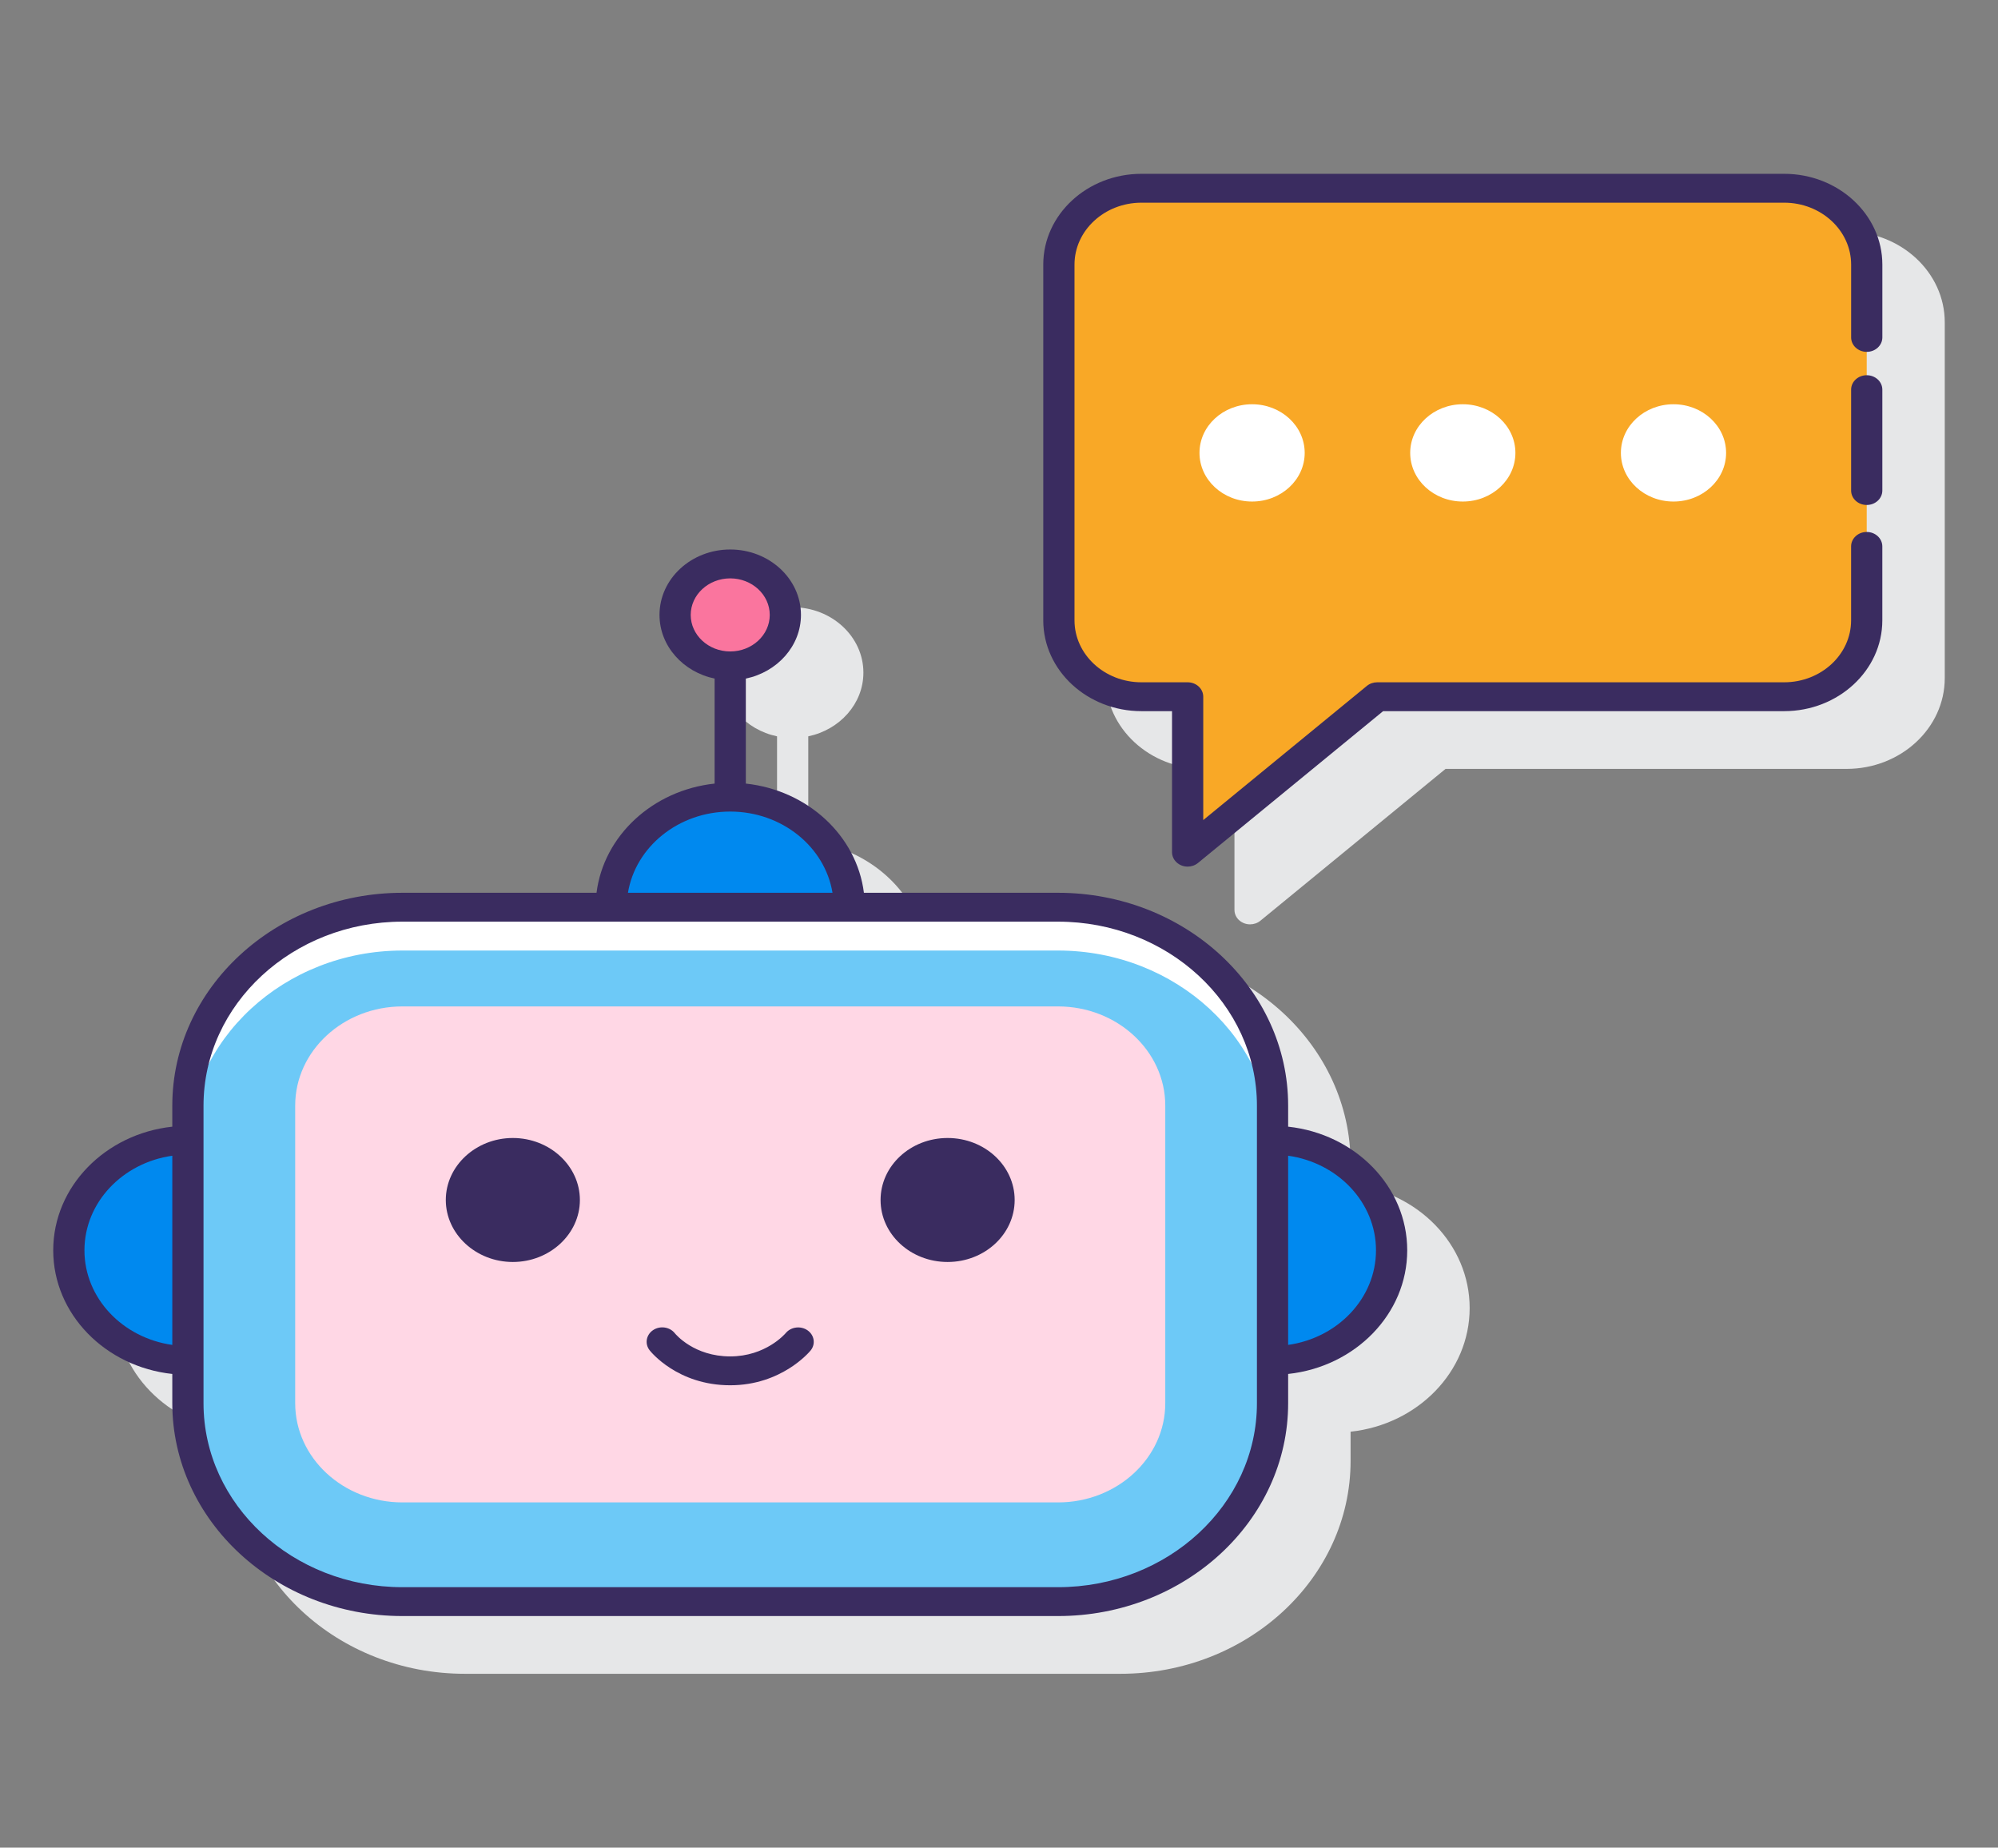 <svg width="252" height="233" viewBox="0 0 252 233" fill="none" xmlns="http://www.w3.org/2000/svg">
<rect x="0" y="0" width="252" height="233" fill="#808080" stroke="none"/>
<path d="M170.344 149.366V146.71C170.344 131.911 157.323 119.869 141.317 119.869H116.837C115.932 112.663 109.738 106.936 101.944 106.099V92.858C105.917 92.024 108.897 88.748 108.897 84.827C108.897 80.278 104.895 76.579 99.975 76.579C95.055 76.579 91.055 80.279 91.055 84.827C91.055 88.748 94.035 92.026 98.006 92.858V106.099C90.212 106.936 84.018 112.665 83.113 119.869H58.635C42.627 119.869 29.606 131.909 29.606 146.71V149.366C21.164 150.272 14.588 156.915 14.588 164.959C14.588 173.003 21.164 179.643 29.606 180.55V184.239C29.606 199.038 42.627 211.08 58.635 211.08H141.317C157.323 211.08 170.344 199.04 170.344 184.239V180.55C178.786 179.643 185.362 173.003 185.362 164.959C185.362 156.915 178.786 150.272 170.344 149.366Z" fill="#E6E7E8"/>
<path d="M232.905 29.201H151.838C145.012 29.201 139.458 34.337 139.458 40.648V85.515C139.458 91.828 145.012 96.964 151.838 96.964H155.697V114.749C155.697 115.466 156.149 116.114 156.858 116.409C157.118 116.516 157.392 116.569 157.665 116.569C158.138 116.569 158.604 116.413 158.971 116.11L182.322 96.964H232.903C239.731 96.964 245.285 91.829 245.285 85.515V40.648C245.287 34.337 239.733 29.201 232.905 29.201V29.201Z" fill="#E6E7E8"/>
<path d="M133.442 201.976H50.76C35.879 201.976 23.7 190.718 23.7 176.956V139.429C23.7 125.669 35.877 114.41 50.76 114.41H133.442C148.324 114.41 160.502 125.669 160.502 139.429V176.958C160.5 190.718 148.324 201.976 133.442 201.976Z" fill="#6DC9F7"/>
<path d="M133.442 114.41H50.76C35.879 114.41 23.7 125.669 23.7 139.43V144.891C23.7 131.13 35.877 119.871 50.76 119.871H133.442C148.326 119.871 160.502 131.13 160.502 144.891V139.43C160.5 125.669 148.324 114.41 133.442 114.41Z" fill="white"/>
<path d="M50.76 189.467C43.299 189.467 37.231 183.855 37.231 176.958V139.429C37.231 132.53 43.301 126.919 50.76 126.919H133.442C140.903 126.919 146.971 132.531 146.971 139.429V176.958C146.971 183.857 140.901 189.467 133.442 189.467H50.76Z" fill="#FFD7E5"/>
<path d="M23.7 143.79V171.561C15.402 171.561 8.682 165.348 8.682 157.675C8.682 150.003 15.402 143.79 23.7 143.79Z" fill="#0089EF"/>
<path d="M175.52 157.675C175.52 165.348 168.801 171.561 160.502 171.561V143.79C168.799 143.79 175.52 150.003 175.52 157.675Z" fill="#0089EF"/>
<path d="M92.1 100.525C83.802 100.525 77.082 106.738 77.082 114.41H107.12C107.12 106.738 100.398 100.525 92.1 100.525Z" fill="#0089EF"/>
<path d="M92.1 83.977C95.941 83.977 99.054 81.098 99.054 77.547C99.054 73.996 95.941 71.118 92.1 71.118C88.26 71.118 85.147 73.996 85.147 77.547C85.147 81.098 88.26 83.977 92.1 83.977Z" fill="#FA759E"/>
<path d="M143.963 87.861C138.212 87.861 133.552 83.55 133.552 78.233V33.366C133.552 28.053 138.212 23.741 143.963 23.741H225.03C230.781 23.741 235.443 28.051 235.443 33.366V78.233C235.443 83.552 230.783 87.861 225.03 87.861H173.699L149.79 107.466V87.861H143.963Z" fill="#F9A826"/>
<path d="M64.683 143.512C60.033 143.512 56.227 147.03 56.227 151.33C56.227 155.629 60.033 159.148 64.683 159.148C69.333 159.148 73.139 155.629 73.139 151.33C73.139 147.03 69.335 143.512 64.683 143.512Z" fill="#3A2C60"/>
<path d="M119.519 159.148C124.189 159.148 127.975 155.648 127.975 151.33C127.975 147.012 124.189 143.512 119.519 143.512C114.849 143.512 111.063 147.012 111.063 151.33C111.063 155.648 114.849 159.148 119.519 159.148Z" fill="#3A2C60"/>
<path d="M99.111 168.104C99.008 168.224 96.569 171.055 92.1 171.055C87.548 171.055 85.235 168.281 85.117 168.139C84.479 167.332 83.257 167.15 82.376 167.736C81.494 168.324 81.296 169.462 81.931 170.277C82.071 170.458 85.454 174.695 92.098 174.695C98.573 174.695 102.091 170.49 102.237 170.312C102.891 169.515 102.721 168.384 101.865 167.775C101.013 167.17 99.776 167.312 99.111 168.104V168.104Z" fill="#3A2C60"/>
<path d="M162.469 142.084V139.429C162.469 124.63 149.448 112.588 133.442 112.588H108.962C108.057 105.382 101.863 99.655 94.069 98.817V85.576C98.042 84.743 101.022 81.466 101.022 77.545C101.022 72.996 97.02 69.296 92.1 69.296C87.18 69.296 83.18 72.996 83.18 77.545C83.18 81.466 86.16 84.743 90.131 85.576V98.817C82.337 99.655 76.143 105.383 75.238 112.588H50.76C34.752 112.588 21.731 124.628 21.731 139.429V142.084C13.289 142.991 6.713 149.632 6.713 157.677C6.713 165.721 13.289 172.362 21.731 173.268V176.958C21.731 191.757 34.752 203.799 50.76 203.799H133.442C149.448 203.799 162.469 191.759 162.469 176.958V173.268C170.911 172.362 177.487 165.721 177.487 157.677C177.487 149.632 170.911 142.991 162.469 142.084ZM87.117 77.547C87.117 75.006 89.354 72.938 92.1 72.938C94.849 72.938 97.085 75.006 97.085 77.547C97.085 80.088 94.849 82.154 92.1 82.154C89.354 82.154 87.117 80.088 87.117 77.547V77.547ZM92.1 102.345C98.624 102.345 104.048 106.798 105.001 112.59H79.201C80.152 106.798 85.576 102.345 92.1 102.345ZM10.651 157.677C10.651 151.643 15.466 146.63 21.731 145.749V169.606C15.466 168.723 10.651 163.71 10.651 157.677ZM158.532 176.958C158.532 189.749 147.276 200.158 133.442 200.158H50.76C36.926 200.158 25.669 189.751 25.669 176.958V171.563V143.79V139.429C25.669 126.637 36.926 116.229 50.76 116.229H77.082H107.118H133.442C147.276 116.229 158.532 126.636 158.532 139.429V143.79V171.561V176.958ZM162.469 169.604V145.747C168.734 146.628 173.549 151.641 173.549 157.675C173.549 163.71 168.734 168.723 162.469 169.604Z" fill="#3A2C60"/>
<path d="M225.03 21.92H143.963C137.137 21.92 131.583 27.055 131.583 33.366V78.233C131.583 84.546 137.137 89.683 143.963 89.683H147.822V107.468C147.822 108.185 148.274 108.833 148.983 109.128C149.243 109.235 149.517 109.288 149.79 109.288C150.263 109.288 150.729 109.131 151.096 108.829L174.447 89.683H225.028C231.856 89.683 237.41 84.548 237.41 78.233V68.906C237.41 67.901 236.53 67.086 235.441 67.086C234.352 67.086 233.472 67.901 233.472 68.906V78.233C233.472 82.538 229.684 86.043 225.028 86.043H173.701C173.22 86.043 172.756 86.204 172.396 86.501L151.761 103.419V87.863C151.761 86.858 150.881 86.043 149.792 86.043H143.965C139.311 86.043 135.523 82.54 135.523 78.233V33.366C135.523 29.063 139.311 25.561 143.965 25.561H225.032C229.688 25.561 233.476 29.061 233.476 33.366V42.552C233.476 43.556 234.356 44.372 235.445 44.372C236.534 44.372 237.414 43.556 237.414 42.552V33.366C237.412 27.055 231.858 21.92 225.03 21.92V21.92Z" fill="#3A2C60"/>
<path d="M235.443 47.319C234.354 47.319 233.474 48.135 233.474 49.139V61.861C233.474 62.866 234.354 63.682 235.443 63.682C236.532 63.682 237.412 62.866 237.412 61.861V49.139C237.412 48.135 236.532 47.319 235.443 47.319Z" fill="#3A2C60"/>
<path d="M184.497 63.249C188.162 63.249 191.132 60.502 191.132 57.114C191.132 53.726 188.162 50.98 184.497 50.98C180.833 50.98 177.863 53.726 177.863 57.114C177.863 60.502 180.833 63.249 184.497 63.249Z" fill="white"/>
<path d="M157.921 63.249C161.586 63.249 164.556 60.502 164.556 57.114C164.556 53.726 161.586 50.98 157.921 50.98C154.257 50.98 151.287 53.726 151.287 57.114C151.287 60.502 154.257 63.249 157.921 63.249Z" fill="white"/>
<path d="M211.072 63.249C214.736 63.249 217.706 60.502 217.706 57.114C217.706 53.726 214.736 50.98 211.072 50.98C207.407 50.98 204.437 53.726 204.437 57.114C204.437 60.502 207.407 63.249 211.072 63.249Z" fill="white"/>
</svg>
